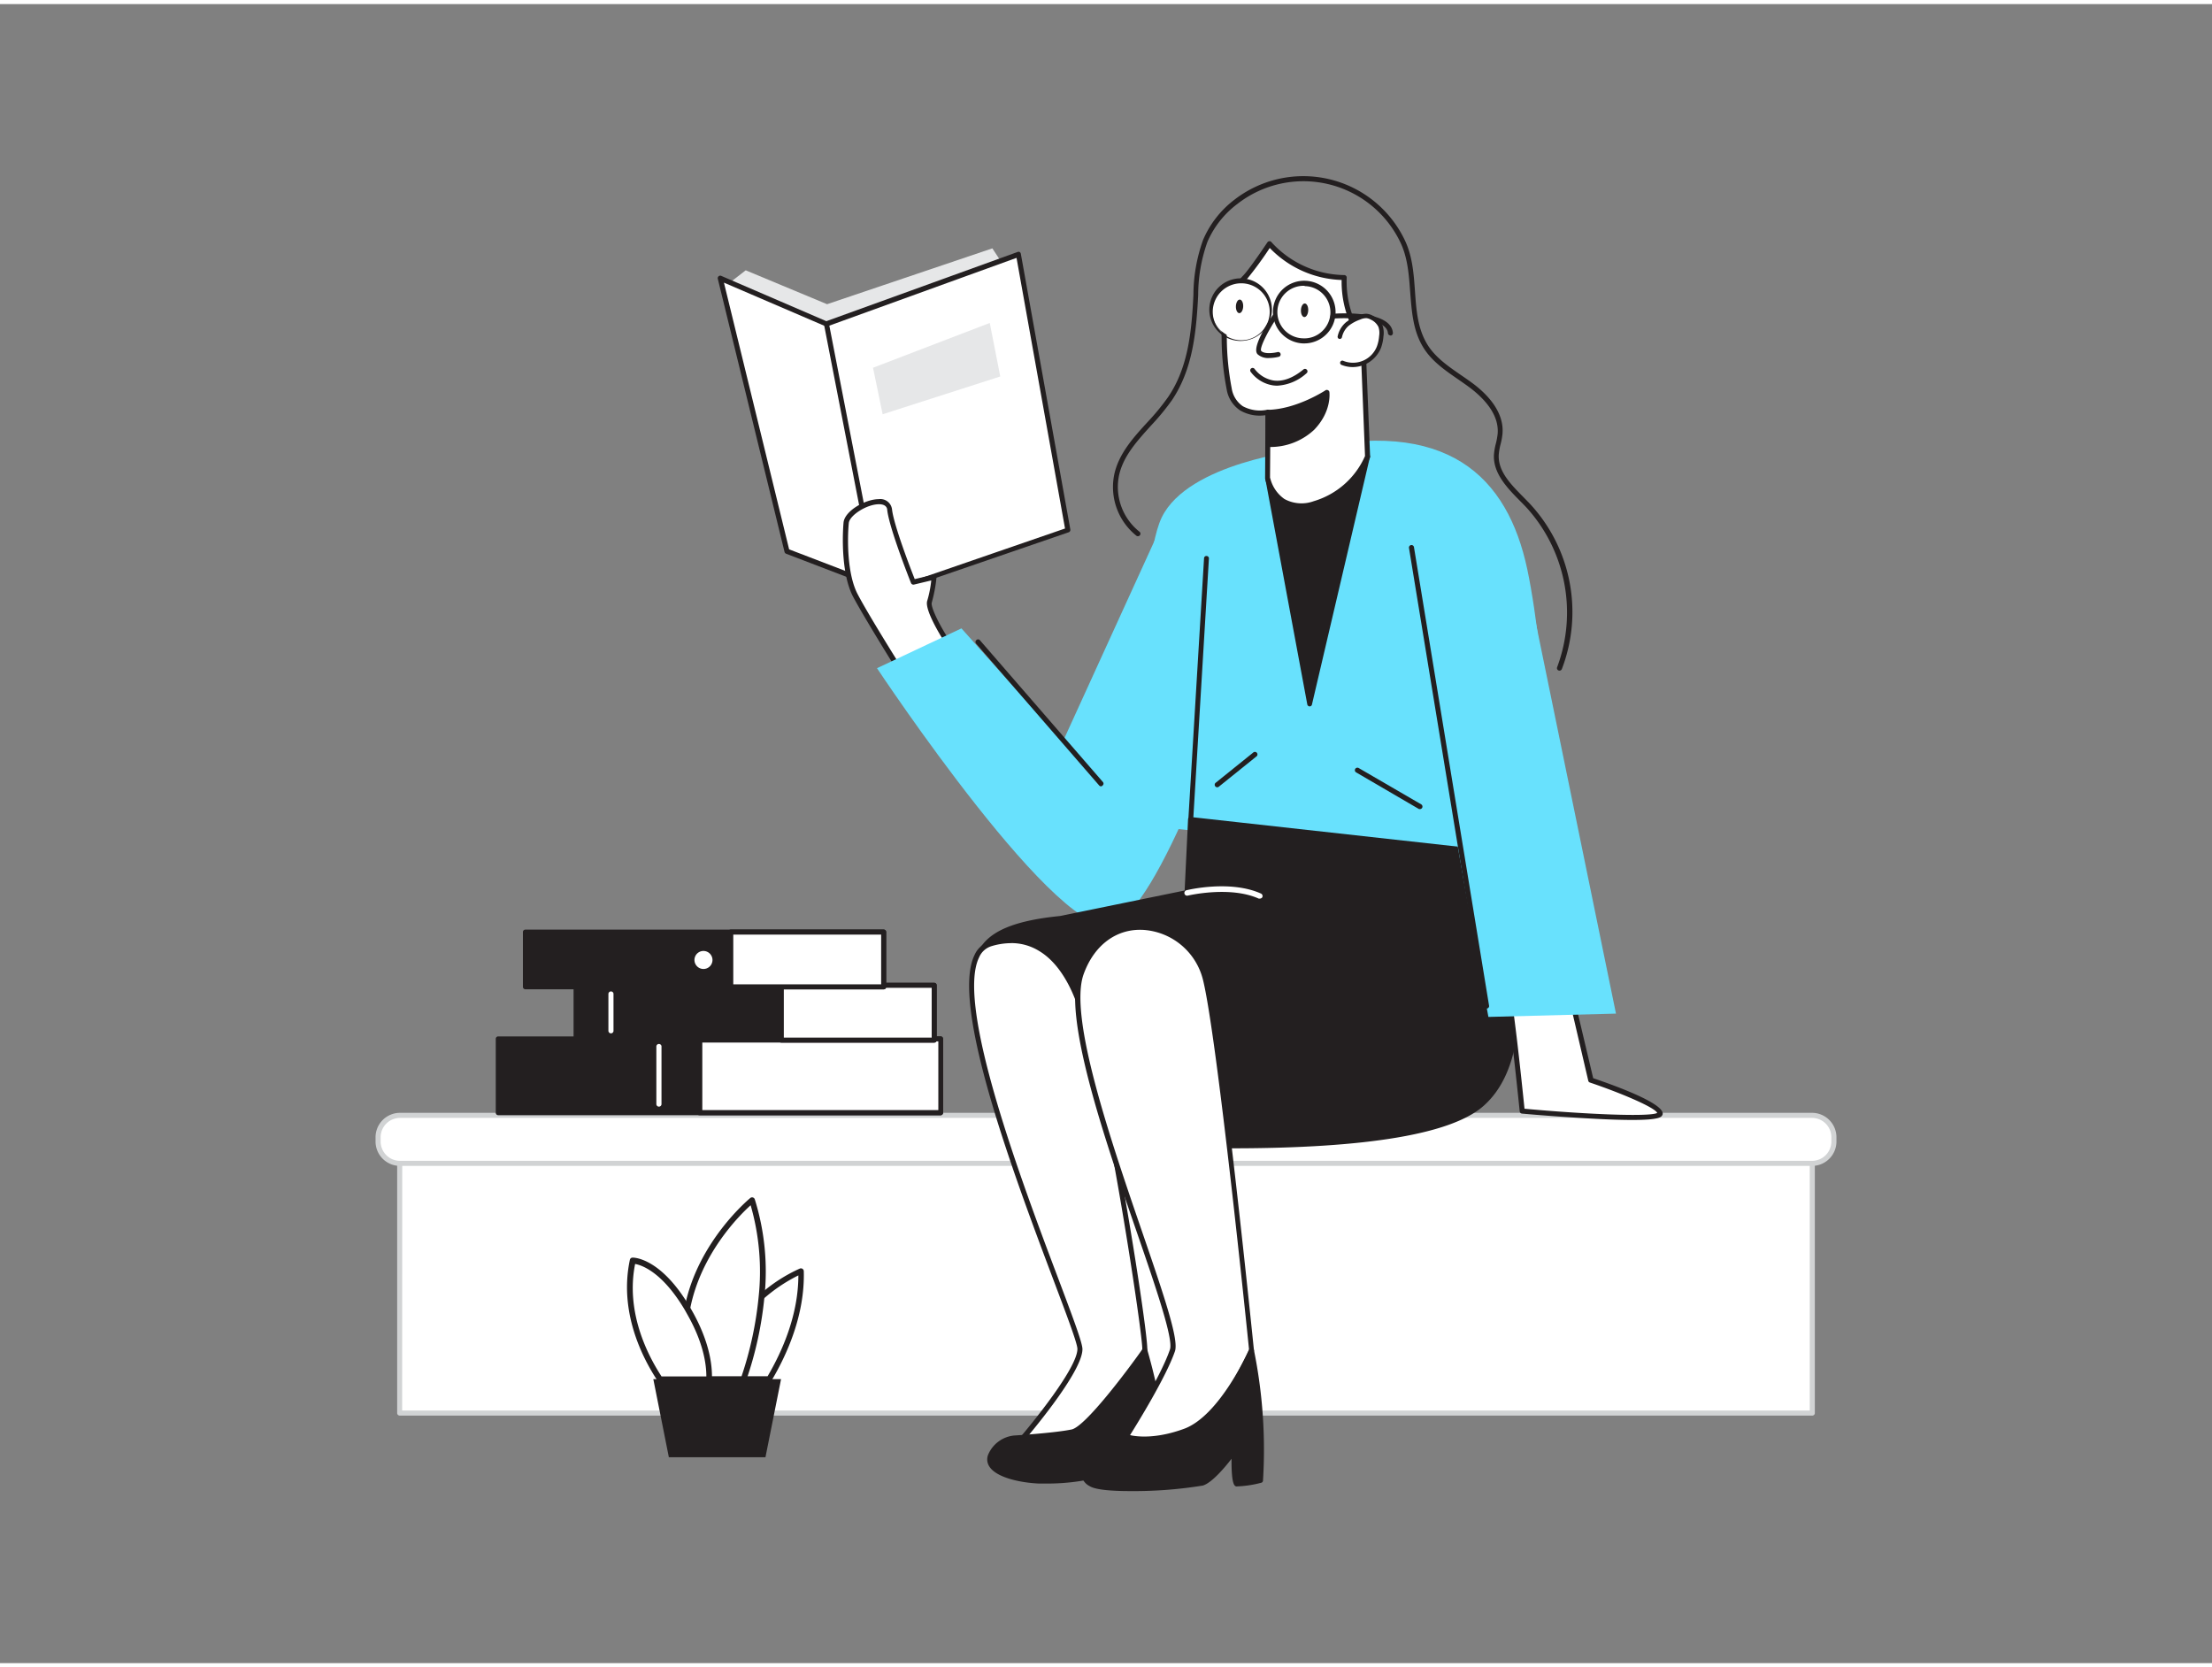 <svg xmlns="http://www.w3.org/2000/svg" viewBox="0 0 400 300" width="406" height="306" class="illustration styles_illustrationTablet__1DWOa"><rect x="0" y="0" width="400" height="300" fill="#808080" stroke="none"/><g id="_014" data-name="014"><rect x="72.28" y="200.95" width="255.44" height="53.82" fill="#fff"></rect><path d="M327.72,255.24H72.28a.46.46,0,0,1-.46-.46V201a.46.46,0,0,1,.46-.46H327.72a.46.46,0,0,1,.46.46v53.83A.46.46,0,0,1,327.72,255.24Zm-255-.92H327.26V201.41H72.74Z" fill="#d1d3d4"></path><rect x="68.37" y="200.95" width="263.26" height="8.68" rx="3.96" fill="#fff"></rect><path d="M327.67,210.09H72.33a4.42,4.42,0,0,1-4.42-4.42v-.75a4.43,4.43,0,0,1,4.42-4.43H327.67a4.43,4.43,0,0,1,4.42,4.43v.75A4.42,4.42,0,0,1,327.67,210.09ZM72.33,201.41a3.51,3.51,0,0,0-3.5,3.51v.75a3.5,3.5,0,0,0,3.5,3.5H327.67a3.5,3.5,0,0,0,3.5-3.5v-.75a3.51,3.51,0,0,0-3.5-3.51Z" fill="#d1d3d4"></path><rect x="90.1" y="187.11" width="79.99" height="13.37" fill="#231f20"></rect><path d="M170.09,200.92h-80a.44.44,0,0,1-.44-.44V187.11a.44.44,0,0,1,.44-.44h80a.44.44,0,0,1,.44.44v13.37A.44.44,0,0,1,170.09,200.92ZM90.54,200h79.11V187.55H90.54Z" fill="#231f20"></path><rect x="126.49" y="187.11" width="43.59" height="13.37" fill="#fff"></rect><path d="M170.09,200.94h-43.6a.46.46,0,0,1-.45-.46V187.11a.45.45,0,0,1,.45-.45h43.6a.45.45,0,0,1,.45.45v13.37A.46.46,0,0,1,170.09,200.94ZM127,200h42.68V187.57H127Z" fill="#231f20"></path><rect x="104.16" y="177.43" width="64.77" height="9.91" fill="#231f20"></rect><path d="M168.93,187.78H104.16a.44.44,0,0,1-.44-.44v-9.91a.44.44,0,0,1,.44-.44h64.77a.45.45,0,0,1,.45.44v9.91A.44.44,0,0,1,168.93,187.78Zm-64.33-.88h63.89v-9H104.6Z" fill="#231f20"></path><rect x="141.28" y="177.43" width="27.65" height="9.91" fill="#fff"></rect><path d="M168.93,187.8H141.28a.46.46,0,0,1-.46-.46v-9.91a.47.47,0,0,1,.46-.46h27.65a.46.46,0,0,1,.46.46v9.91A.45.45,0,0,1,168.93,187.8Zm-27.19-.91h26.74v-9H141.74Z" fill="#231f20"></path><rect x="95.02" y="167.8" width="64.77" height="9.91" fill="#231f20"></rect><path d="M159.8,178.15H95a.44.44,0,0,1-.44-.44V167.8a.44.44,0,0,1,.44-.44H159.8a.44.44,0,0,1,.44.44v9.91A.44.44,0,0,1,159.8,178.15Zm-64.34-.88h63.9v-9H95.46Z" fill="#231f20"></path><rect x="132.14" y="167.8" width="27.65" height="9.91" fill="#fff"></rect><path d="M159.8,178.17H132.14a.45.45,0,0,1-.45-.46V167.8a.46.46,0,0,1,.45-.46H159.8a.46.46,0,0,1,.45.46v9.91A.45.45,0,0,1,159.8,178.17Zm-27.2-.91h26.74v-9H132.6Z" fill="#231f20"></path><circle cx="127.21" cy="172.85" r="2.09" fill="#fff"></circle><path d="M127.21,175.4a2.55,2.55,0,1,1,2.55-2.55A2.55,2.55,0,0,1,127.21,175.4Zm0-4.18a1.63,1.63,0,1,0,1.63,1.63A1.64,1.64,0,0,0,127.21,171.22Z" fill="#231f20"></path><path d="M110.48,186.12a.47.47,0,0,1-.46-.46V179a.46.46,0,0,1,.46-.46.45.45,0,0,1,.46.46v6.71A.46.46,0,0,1,110.48,186.12Z" fill="#fff"></path><path d="M119.15,199.37a.46.46,0,0,1-.46-.46V188.44a.47.47,0,0,1,.93,0v10.47A.46.46,0,0,1,119.15,199.37Z" fill="#fff"></path><polygon points="131.36 50.84 134.85 48.14 149.56 54.27 179.45 44.17 182.15 48.3 150.88 66.23 131.36 50.84" fill="#e6e7e8"></polygon><polygon points="142.31 98.93 130.25 49.56 149.47 57.83 184.17 45.26 193.1 95.12 161.13 106.14 142.31 98.93" fill="#fff"></polygon><path d="M161.13,106.6a.45.45,0,0,1-.16,0l-18.82-7.21a.47.47,0,0,1-.28-.32L129.8,49.67a.45.45,0,0,1,.15-.45.44.44,0,0,1,.48-.07l19,8.19L184,44.83a.46.46,0,0,1,.38,0,.45.45,0,0,1,.22.32L193.55,95a.45.45,0,0,1-.3.51l-32,11Zm-18.43-8,18.44,7.07,31.45-10.84-8.77-48.94-34.2,12.38a.47.47,0,0,1-.33,0l-18.38-7.9Z" fill="#231f20"></path><line x1="149.47" y1="57.83" x2="158.34" y2="103.53" fill="#fff"></line><path d="M158.34,104a.47.47,0,0,1-.45-.37L149,57.91a.45.45,0,0,1,.36-.53.45.45,0,0,1,.53.36l8.88,45.71a.45.45,0,0,1-.36.53Z" fill="#231f20"></path><path d="M171.11,115s-3.52-5.54-3-7a25.11,25.11,0,0,0,.82-4.42l-3.76.9s-3.88-9.7-4.27-13.07-7.63-.26-7.89,2.33-.39,9.32,1.68,13.2,7.89,13.19,7.89,13.19" fill="#fff"></path><path d="M162.57,120.63a.47.47,0,0,1-.39-.22c-.06-.09-5.85-9.37-7.9-13.22s-2-10.48-1.74-13.45c.21-2.07,3.88-4.2,6.36-4.22h0a2.13,2.13,0,0,1,2.41,1.88c.34,2.9,3.39,10.79,4.1,12.58l3.38-.8a.42.42,0,0,1,.4.1.48.48,0,0,1,.16.39,26.45,26.45,0,0,1-.85,4.53c-.27.74,1.33,4,3,6.55a.46.46,0,0,1-.77.49c-.61-.95-3.61-5.8-3.05-7.36a20.06,20.06,0,0,0,.72-3.66l-3.13.75a.47.47,0,0,1-.53-.28c-.16-.4-3.9-9.8-4.3-13.19,0-.26-.12-1.06-1.49-1.06h0c-2.2,0-5.31,2-5.46,3.39-.28,2.87-.32,9.28,1.63,12.93,2,3.82,7.82,13.08,7.88,13.17a.46.46,0,0,1-.15.63A.42.42,0,0,1,162.57,120.63Z" fill="#231f20"></path><path d="M282,120.53a.45.45,0,0,1-.42-.62A28.23,28.23,0,0,0,276,91q-.54-.57-1.11-1.14c-2.3-2.32-4.9-5-4.74-8.34a10.9,10.9,0,0,1,.36-2.08,13.58,13.58,0,0,0,.31-1.7c.33-3.63-2.67-6.65-5.24-8.54-.62-.46-1.27-.9-1.91-1.35-2.41-1.66-4.9-3.37-6.4-5.94-1.79-3-2-6.53-2.27-9.91-.22-3-.44-6.17-1.78-8.94a19.43,19.43,0,0,0-29.49-6.9A17,17,0,0,0,218.34,43a28.84,28.84,0,0,0-1.67,9.62c-.35,6.83-1,13.42-4.74,19a43.68,43.68,0,0,1-3.83,4.64c-2.56,2.84-5,5.52-5.75,9a10.35,10.35,0,0,0,3.7,10.15.45.45,0,0,1,.08.64.46.46,0,0,1-.64.08,11.28,11.28,0,0,1-4-11.06c.81-3.76,3.43-6.66,6-9.46a42.42,42.42,0,0,0,3.74-4.55c3.64-5.36,4.25-11.81,4.58-18.5a29.67,29.67,0,0,1,1.75-9.93,18,18,0,0,1,5.63-7.23A20.34,20.34,0,0,1,254,42.62c1.42,2.92,1.65,6.15,1.87,9.27.24,3.42.47,6.65,2.15,9.51,1.4,2.39,3.8,4.05,6.12,5.65.66.45,1.31.9,1.94,1.36,2.76,2,6,5.3,5.61,9.36a12.07,12.07,0,0,1-.34,1.83,11,11,0,0,0-.33,1.92c-.14,3,2.21,5.35,4.48,7.65.38.39.76.77,1.12,1.15a28.77,28.77,0,0,1,5.81,29.93A.46.46,0,0,1,282,120.53Z" fill="#231f20"></path><path d="M211,92.17,192.18,133.4l-18.32-20.51-15.27,7.2s33.72,50.89,43,46.26,22.58-45.71,22.58-45.71Z" fill="#68e1fd"></path><path d="M235.28,80.71s-20.4,2.24-25.2,12.11-3.71,55.64-3.71,55.64l75.27,8.07s-1.91-37.63-5.46-54.33S261.78,74.49,235.28,80.71Z" fill="#68e1fd"></path><polygon points="229.24 85.7 236.82 126.53 247.3 81.79 229.24 85.7" fill="#231f20"></polygon><path d="M236.82,127h0a.46.46,0,0,1-.42-.36L228.8,85.78a.45.45,0,0,1,.34-.51l18.07-3.91a.48.48,0,0,1,.41.12.48.48,0,0,1,.11.41l-10.48,44.74A.43.43,0,0,1,236.82,127ZM229.75,86l7.12,38.34,9.84-42Z" fill="#231f20"></path><path d="M229.31,73.8l-.07,11.9s1.2,6.66,8.44,4.63a15,15,0,0,0,9.62-8.54l-.82-20.61c0-.87-3.55-4.17-3.41-11.74a18.34,18.34,0,0,1-13.5-6.09s-3,4.54-4.34,6a17.87,17.87,0,0,0-2.72,3.59c-1.23,2.29-1.18,5.15-1.12,7.69a49.86,49.86,0,0,0,.9,9C223.45,75.18,229.31,73.8,229.31,73.8Z" fill="#fff"></path><path d="M235.11,91.17a6.11,6.11,0,0,1-3.34-.91,7.2,7.2,0,0,1-3-4.48l.06-11.44a7.06,7.06,0,0,1-4.57-.86,5.66,5.66,0,0,1-2.44-3.82,49.32,49.32,0,0,1-.91-9c-.05-2.45-.12-5.49,1.17-7.92A18.46,18.46,0,0,1,224.89,49c1.28-1.39,4.27-5.88,4.3-5.92a.43.43,0,0,1,.36-.2.39.39,0,0,1,.37.17A18.12,18.12,0,0,0,243.08,49a.43.43,0,0,1,.32.14.42.42,0,0,1,.13.32,17.91,17.91,0,0,0,2.8,10.39,3.44,3.44,0,0,1,.61,1.33h0s0,.46.82,20.61a.51.51,0,0,1,0,.17,15.29,15.29,0,0,1-9.93,8.82A9.86,9.86,0,0,1,235.11,91.17Zm-5.42-5.47a6.5,6.5,0,0,0,2.57,3.79,6.42,6.42,0,0,0,5.3.4,14.67,14.67,0,0,0,9.28-8.17c-.06-1.52-.81-20.36-.82-20.52a4.58,4.58,0,0,0-.48-.88,18.78,18.78,0,0,1-2.93-10.43,18.9,18.9,0,0,1-13-5.79,65.61,65.61,0,0,1-4.05,5.54,18,18,0,0,0-2.65,3.49c-1.18,2.22-1.12,5-1.06,7.46a49.58,49.58,0,0,0,.88,8.89,4.81,4.81,0,0,0,2,3.23,6.5,6.5,0,0,0,4.45.64.43.43,0,0,1,.38.09.47.47,0,0,1,.18.36l-.08,11.9Z" fill="#231f20"></path><path d="M229.38,79.64s4.83.22,7.94-3A8.34,8.34,0,0,0,240,70.17s-5.22,3.51-10.65,3.63Z" fill="#231f20"></path><path d="M229.59,80.09h-.23a.43.43,0,0,1-.42-.43l-.07-5.85a.44.44,0,0,1,.43-.44c5.23-.12,10.37-3.52,10.42-3.55a.42.42,0,0,1,.42,0,.44.44,0,0,1,.26.34c0,.14.45,3.5-2.77,6.83A11.61,11.61,0,0,1,229.59,80.09Zm.16-5.87.06,5A10.81,10.81,0,0,0,237,76.33,8.49,8.49,0,0,0,239.53,71,23.1,23.1,0,0,1,229.75,74.22Z" fill="#231f20"></path><path d="M230.65,56.32S226.82,62,227.73,63s3.46.34,3.46.34" fill="#fff"></path><path d="M229.5,64a2.84,2.84,0,0,1-2.1-.69c-1-1.09,1.38-5,2.88-7.26a.44.44,0,1,1,.73.49c-1.89,2.83-3.27,5.71-2.95,6.17.59.65,2.42.36,3,.21a.44.44,0,0,1,.22.85A7.88,7.88,0,0,1,229.5,64Z" fill="#231f20"></path><path d="M226.57,66.24s3.43,5.08,9.47.19" fill="#fff"></path><path d="M231,69a6,6,0,0,1-.85-.06,6.21,6.21,0,0,1-4-2.46.44.44,0,0,1,.12-.61.43.43,0,0,1,.61.12,5.44,5.44,0,0,0,3.39,2.07c1.68.25,3.52-.42,5.44-2a.44.44,0,0,1,.62.07.43.43,0,0,1-.06.62A8.59,8.59,0,0,1,231,69Z" fill="#231f20"></path><path d="M215.31,147.92h0a.45.45,0,0,1-.42-.47l2.84-47.24a.42.42,0,0,1,.46-.41.43.43,0,0,1,.42.47l-2.84,47.23A.44.44,0,0,1,215.31,147.92Z" fill="#231f20"></path><path d="M269.42,153.48c.35,1,11.66,33.7-1.31,45.38-13.83,12.44-83.78,5.89-83.78,5.89l-7.64-23.57c-.85-8.37-1.28-14.27,15.08-15.8l22.9-4.69.64-13.21Z" fill="#231f20"></path><path d="M222.59,206.91H221c-19-.08-36.57-1.71-36.74-1.72a.44.44,0,0,1-.38-.31l-7.63-23.56c-.46-4.39-.88-8.45,1.56-11.42,2.22-2.71,6.64-4.28,13.89-5l22.52-4.61.62-12.88a.43.43,0,0,1,.16-.31.4.4,0,0,1,.33-.1l54.11,6a.44.44,0,0,1,.37.3l-.42.14.44-.07c1.18,3.49,11.16,34.42-1.45,45.77C262.71,204.31,247.29,206.91,222.59,206.91Zm-37.93-2.58c4.91.44,70.07,6,83.16-5.8,12-10.8,2.68-40.41,1.27-44.65L215.73,148l-.61,12.74a.45.45,0,0,1-.36.41l-22.9,4.69c-7.05.66-11.28,2.14-13.34,4.65-2.21,2.68-1.81,6.57-1.39,10.68Z" fill="#231f20"></path><path d="M195.94,183.45s-3.63-17.49-16.83-13.53,16.17,69,16.17,73.27-11.22,17.16-11.22,17.16a95.07,95.07,0,0,0,9.57-1c3.47-.66,13-14.52,13.37-16S200.4,196,195.94,183.45Z" fill="#fff"></path><path d="M184.06,260.81a.46.46,0,0,1-.41-.26.46.46,0,0,1,.07-.5c3.09-3.55,11.11-13.48,11.11-16.86,0-1-1.91-6.05-4.33-12.47-7-18.6-18.74-49.74-14.26-58.8a4.49,4.49,0,0,1,2.74-2.44,11.22,11.22,0,0,1,9.29.89c6,3.57,8,12.27,8.11,13,4.28,12.07,11.5,58.18,11.07,60.12-.31,1.39-10,15.64-13.73,16.36a94.91,94.91,0,0,1-9.63,1Zm-1.22-91a12.34,12.34,0,0,0-3.6.56,3.56,3.56,0,0,0-2.18,2c-4.31,8.7,7.79,40.82,14.3,58.07,2.88,7.65,4.38,11.69,4.38,12.79,0,3.81-8.13,13.69-10.63,16.64,1.91-.13,5.91-.44,8.44-.92,3.19-.61,12.69-14.24,13-15.66s-6.51-46.91-11-59.64c0,0,0,0,0-.06s-1.93-9-7.7-12.4A9.53,9.53,0,0,0,182.84,169.8Z" fill="#231f20"></path><path d="M183.4,259.25a5.33,5.33,0,0,0-4.29,3.08c-1.21,2.86,4,4.51,8.8,4.73a38.89,38.89,0,0,0,12.43-1.54,12.63,12.63,0,0,0,4.18-3.3s0,3.52,1.21,3.41a46.69,46.69,0,0,0,5.17-.55c.44-.22-1.43-13.86-3.9-21.73,0,0-10,14.14-13.15,14.8S183.4,259.25,183.4,259.25Z" fill="#231f20"></path><path d="M189.31,267.53c-.47,0-.95,0-1.42,0-3.35-.15-7.73-1.06-9-3.11a2.32,2.32,0,0,1-.15-2.23,5.71,5.71,0,0,1,4.66-3.35h0c.07,0,7.26-.45,10.38-1.09,2.48-.52,10.14-10.73,12.88-14.62a.42.42,0,0,1,.43-.18.43.43,0,0,1,.35.3A112.83,112.83,0,0,1,210.48,257c1.32,8.11.88,8.33.62,8.46a20.66,20.66,0,0,1-4.22.51l-1.11.09a1,1,0,0,1-.79-.28,4.24,4.24,0,0,1-.84-2.49,11.09,11.09,0,0,1-3.64,2.63A39,39,0,0,1,189.31,267.53Zm-5.88-7.84a4.83,4.83,0,0,0-3.91,2.81,1.43,1.43,0,0,0,.09,1.42c.89,1.41,4.31,2.52,8.32,2.7a38.28,38.28,0,0,0,12.26-1.52,12.21,12.21,0,0,0,4-3.16.44.44,0,0,1,.78.28c0,1,.19,2.54.61,2.92a.16.16,0,0,0,.12.05l1.12-.09c1-.08,3.05-.24,3.72-.37.08-1.78-1.53-13.05-3.69-20.39-2.24,3.12-10,13.63-12.9,14.24A105.23,105.23,0,0,1,183.43,259.69Z" fill="#231f20"></path><path d="M226.31,243.41s-5.73-56.55-8.37-67.11-17.82-13.86-22.44-1.1,18.26,62.93,16.5,68.21S203.64,259,203.64,259s7,3.52,12.1,0S226.31,243.41,226.31,243.41Z" fill="#fff"></path><path d="M210.34,261.06a17.22,17.22,0,0,1-6.9-1.62.49.49,0,0,1-.24-.29.49.49,0,0,1,.06-.37c.06-.1,6.59-10.35,8.31-15.52.63-1.89-2.58-11.27-6-21.19-6-17.4-13.4-39-10.51-47,2-5.63,6.41-8.84,11.68-8.56a12.83,12.83,0,0,1,11.64,9.7c2.62,10.47,8.31,66.61,8.37,67.17a.51.51,0,0,1,0,.24c-.23.5-5.61,12.25-10.72,15.8A9.69,9.69,0,0,1,210.34,261.06Zm-6-2.23c1.62.68,7.12,2.64,11.17-.18,4.65-3.23,9.79-14.1,10.36-15.32-.3-3-5.8-56.75-8.34-66.92a11.91,11.91,0,0,0-10.8-9c-4.82-.26-8.87,2.73-10.77,8-2.78,7.67,4.9,30.06,10.51,46.41,4.3,12.51,6.69,19.7,6,21.78C210.87,248.26,205.61,256.76,204.31,258.83Z" fill="#231f20"></path><path d="M203.64,259a18.75,18.75,0,0,0-5.39,3.79c-1.81,2.15-3.46,3.14-1,4.79s18,.49,20.13-.17,5.78-5.77,5.78-5.77-.17,5.77.49,5.94A24,24,0,0,0,228,267a89.1,89.1,0,0,0-1.65-23.54S221,255.56,214.26,258,203.64,259,203.64,259Z" fill="#231f20"></path><path d="M204.31,268.89c-3.35,0-6.27-.24-7.29-.91a2.75,2.75,0,0,1-1.44-1.81c-.11-.92.6-1.71,1.51-2.7l.83-.93a18.65,18.65,0,0,1,5.54-3.91.45.45,0,0,1,.34,0s3.81,1.38,10.31-1,11.74-14.27,11.79-14.39a.45.45,0,0,1,.45-.26.45.45,0,0,1,.39.35A90.37,90.37,0,0,1,228.39,267a.42.42,0,0,1-.34.39,20.15,20.15,0,0,1-4.49.66c-.3-.08-.9-.23-.86-5-1.22,1.58-3.54,4.33-5.18,4.84A77.84,77.84,0,0,1,204.31,268.89Zm-.64-9.39a17.78,17.78,0,0,0-5.08,3.61c-.29.34-.58.66-.84.95-.76.83-1.36,1.48-1.29,2,0,.35.38.74,1,1.18,2.22,1.48,17.35.52,19.75-.22,1.65-.5,4.56-4.22,5.55-5.61a.44.44,0,0,1,.8.27,24.69,24.69,0,0,0,.27,5.51,24.84,24.84,0,0,0,3.66-.6,90.07,90.07,0,0,0-1.41-21.77c-1.55,3.2-6.08,11.57-11.72,13.63C208.32,260.68,204.54,259.77,203.67,259.5Z" fill="#231f20"></path><path d="M272.38,177.54c.69,1,2.89,22.63,2.89,22.63s24.52,2.22,24.87.5-12.5-6.09-12.5-6.09l-4-17.15" fill="#fff"></path><path d="M295.19,201.78c-1.84,0-4.31-.07-7.64-.26-6.11-.33-12.26-.88-12.32-.89a.46.46,0,0,1-.42-.41c-.83-8.17-2.33-21.5-2.82-22.44a.45.45,0,0,1,.13-.63.47.47,0,0,1,.64.14c.68,1,2.36,17,2.92,22.46,10.91,1,22.59,1.51,24,.76-.43-1-6.57-3.6-12.18-5.5a.43.43,0,0,1-.29-.32l-4-17.16a.46.46,0,0,1,.34-.55.47.47,0,0,1,.55.35l4,16.9c5,1.69,12.92,4.71,12.56,6.52C300.5,201.19,300.38,201.78,295.19,201.78Z" fill="#231f20"></path><path d="M275.49,101l16.73,81.55-23.07.6s-8-43.18-8.49-49.66S275.49,101,275.49,101Z" fill="#68e1fd"></path><circle cx="224.35" cy="55.24" r="5.21" fill="#fff"></circle><path d="M224.36,60.91h-.23A5.66,5.66,0,1,1,230,55.47l-.46,0,.46,0a5.67,5.67,0,0,1-5.65,5.44Zm0-10.42a5.15,5.15,0,1,0,.19,0Z" fill="#231f20"></path><circle cx="235.83" cy="55.7" r="5.21" fill="#fff"></circle><path d="M235.83,61.36h-.23A5.68,5.68,0,0,1,232,51.53a5.67,5.67,0,0,1,9.51,4.39h0a5.66,5.66,0,0,1-5.66,5.44Zm0-10.42a4.75,4.75,0,0,0-.18,9.5,4.63,4.63,0,0,0,3.41-1.26,4.71,4.71,0,0,0,1.52-3.3h0A4.74,4.74,0,0,0,236,51Z" fill="#231f20"></path><path d="M199.1,141.45a.43.43,0,0,1-.33-.15l-22.26-25.66a.44.44,0,0,1,.05-.63.43.43,0,0,1,.62,0l22.26,25.66a.43.43,0,0,1-.05.62A.41.41,0,0,1,199.1,141.45Z" fill="#231f20"></path><polygon points="157.87 65.76 178.98 57.66 180.88 67.34 159.61 74.17 157.87 65.76" fill="#e6e7e8"></polygon><ellipse cx="224.17" cy="54.67" rx="1.23" ry="0.66" transform="translate(160.72 276.51) rotate(-87.75)" fill="#231f20"></ellipse><ellipse cx="235.91" cy="55.37" rx="1.23" ry="0.66" transform="translate(171.32 288.92) rotate(-87.75)" fill="#231f20"></ellipse><path d="M251.43,59.91a.46.46,0,0,1-.45-.42c-.23-2.74-7.22-2.82-9.9-2.62a.45.45,0,0,1-.49-.42A.46.46,0,0,1,241,56c1.08-.08,10.53-.68,10.88,3.45a.46.46,0,0,1-.42.5Z" fill="#231f20"></path><path d="M242.23,60.16a4.19,4.19,0,0,1,1.33-2.28,7.41,7.41,0,0,1,2.19-1.2,3.29,3.29,0,0,1,1.33-.29,2.55,2.55,0,0,1,.92.3,3.22,3.22,0,0,1,1.59,1.56,3.81,3.81,0,0,1,.15,1.81,7.63,7.63,0,0,1-.42,1.95,5,5,0,0,1-6.58,2.87" fill="#fff"></path><path d="M244.61,65.64a5.42,5.42,0,0,1-2-.39.4.4,0,1,1,.3-.74A4.64,4.64,0,0,0,249,61.87a6.94,6.94,0,0,0,.39-1.85,3.43,3.43,0,0,0-.12-1.63,2.83,2.83,0,0,0-1.4-1.34,2.11,2.11,0,0,0-.77-.26,2.74,2.74,0,0,0-1.15.26,7.27,7.27,0,0,0-2.08,1.13,3.78,3.78,0,0,0-1.2,2.06.41.41,0,0,1-.47.31.4.4,0,0,1-.31-.47,4.57,4.57,0,0,1,1.46-2.5,7.73,7.73,0,0,1,2.3-1.27,3.4,3.4,0,0,1,1.52-.31,2.76,2.76,0,0,1,1.06.34A3.54,3.54,0,0,1,250,58.1a4.06,4.06,0,0,1,.17,2,7.72,7.72,0,0,1-.44,2.06,5.52,5.52,0,0,1-2.9,3A5.46,5.46,0,0,1,244.61,65.64Z" fill="#231f20"></path><line x1="268.82" y1="181.18" x2="255.24" y2="98.28" fill="#fff"></line><path d="M268.82,181.64a.46.46,0,0,1-.45-.38L254.79,98.35a.45.45,0,0,1,.37-.52.45.45,0,0,1,.53.37l13.58,82.91a.45.45,0,0,1-.38.52Z" fill="#231f20"></path><path d="M227.81,161.75a.51.51,0,0,1-.2,0c-5.23-2.34-12.74-.55-12.82-.54a.49.49,0,0,1-.6-.36.5.5,0,0,1,.37-.61c.32-.08,7.92-1.89,13.46.6a.5.5,0,0,1,.25.66A.51.51,0,0,1,227.81,161.75Z" fill="#fff"></path><line x1="245.46" y1="138.54" x2="256.72" y2="145.11" fill="#fff"></line><path d="M256.72,145.57a.39.39,0,0,1-.23-.07l-11.26-6.57a.46.46,0,0,1-.17-.62.47.47,0,0,1,.63-.17L257,144.71a.47.47,0,0,1,.17.63A.48.48,0,0,1,256.72,145.57Z" fill="#231f20"></path><line x1="226.88" y1="135.72" x2="220.12" y2="141.17" fill="#fff"></line><path d="M220.12,141.62a.44.44,0,0,1-.36-.17.45.45,0,0,1,.07-.64l6.76-5.44a.46.46,0,1,1,.57.71l-6.76,5.44A.42.42,0,0,1,220.12,141.62Z" fill="#231f20"></path><path d="M137.7,233.76a28.06,28.06,0,0,1,7.17-4.67c.22,7.67-2.89,14.72-5.77,19.55h-9.35" fill="#fff"></path><path d="M139.1,249.16h-9.35a.52.52,0,0,1-.52-.52.52.52,0,0,1,.52-.52h9.06c2.59-4.41,5.55-11,5.56-18.23a29,29,0,0,0-6.33,4.26.51.51,0,0,1-.72,0,.52.52,0,0,1,0-.73,28.08,28.08,0,0,1,7.32-4.77.52.52,0,0,1,.71.46c.22,7.91-3.06,15.15-5.85,19.83A.51.51,0,0,1,139.1,249.16Z" fill="#231f20"></path><path d="M124.3,235.83c2.3-12,11.69-19.54,11.69-19.54a43.45,43.45,0,0,1,1.71,17.47,64.68,64.68,0,0,1-3.23,14.88H124.4" fill="#fff"></path><path d="M134.47,249.16H124.4a.51.51,0,0,1-.51-.52.52.52,0,0,1,.51-.52h9.7a64.33,64.33,0,0,0,3.09-14.4,43.29,43.29,0,0,0-1.45-16.52c-2.06,1.86-9,8.78-10.94,18.72a.51.51,0,1,1-1-.19c2.31-12,11.79-19.76,11.88-19.84a.5.5,0,0,1,.47-.09.51.51,0,0,1,.34.33,43.8,43.8,0,0,1,1.74,17.68,65,65,0,0,1-3.27,15A.5.5,0,0,1,134.47,249.16Z" fill="#231f20"></path><path d="M119.33,248.64h8.91c.08-2.64-.52-6.63-3.38-11.81-.19-.35-.38-.68-.57-1-5.16-8.74-9.88-8.64-9.88-8.64C112.42,236.38,116.63,244.58,119.33,248.64Z" fill="#fff"></path><path d="M128.24,249.16h-8.91a.51.51,0,0,1-.43-.23c-2.74-4.13-7-12.46-5-21.85a.5.5,0,0,1,.49-.41c.23,0,5.08,0,10.34,8.9.19.33.38.66.57,1,3,5.42,3.52,9.56,3.44,12.08A.52.52,0,0,1,128.24,249.16Zm-8.63-1h8.12c0-2.43-.63-6.19-3.32-11l-.56-1c-4.09-6.92-7.83-8.13-9-8.34C113.13,236.41,117,244.13,119.61,248.13Z" fill="#231f20"></path><polygon points="120.95 262.77 138.42 262.77 141.24 248.65 118.14 248.65 120.95 262.77" fill="#231f20"></polygon></g></svg>